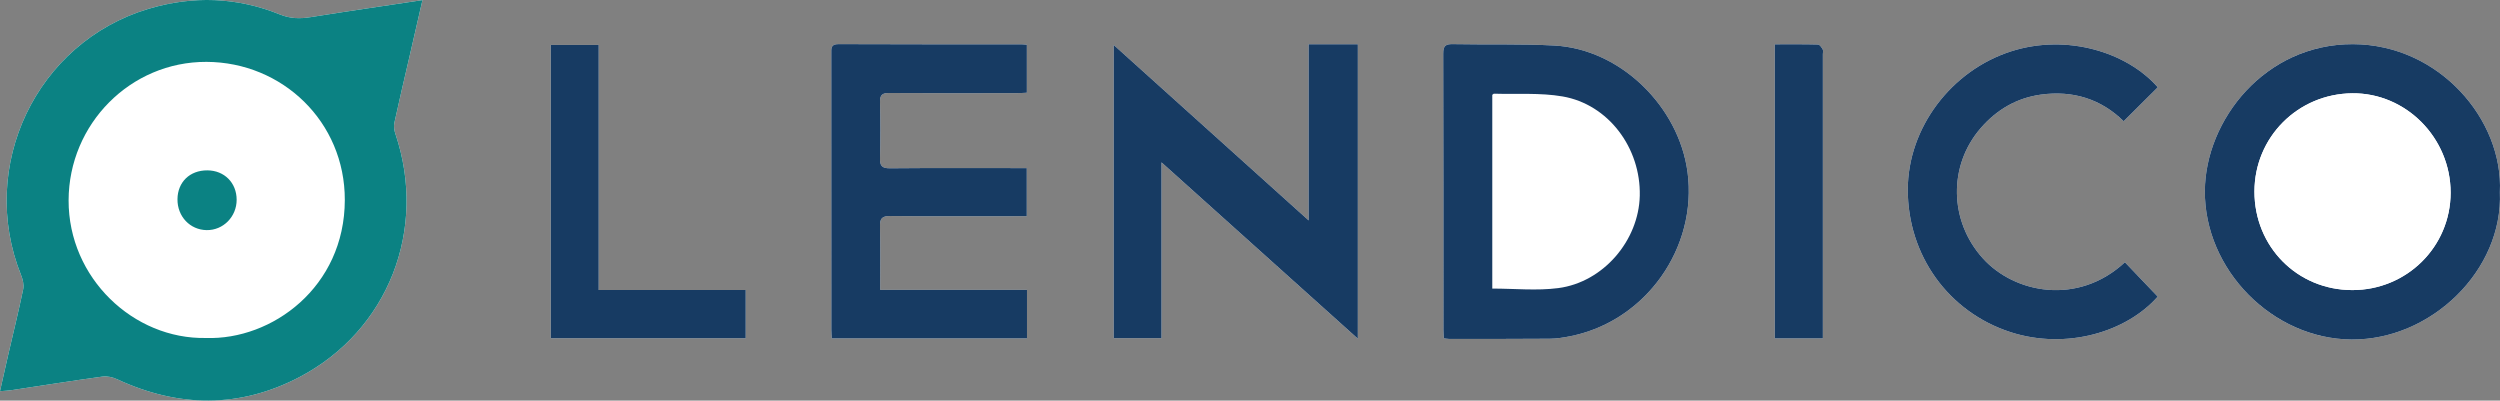 <?xml version="1.0" encoding="utf-8"?>
<!-- Generator: Adobe Illustrator 16.0.0, SVG Export Plug-In . SVG Version: 6.00 Build 0)  -->
<!DOCTYPE svg PUBLIC "-//W3C//DTD SVG 1.1//EN" "http://www.w3.org/Graphics/SVG/1.1/DTD/svg11.dtd">
<svg version="1.1" id="Layer_1" xmlns="http://www.w3.org/2000/svg" xmlns:xlink="http://www.w3.org/1999/xlink" x="0px" y="0px"
	 width="731.316px" height="117.177px" viewBox="0 0 731.316 117.177" enable-background="new 0 0 731.316 117.177"
	 xml:space="preserve">
<rect x="0" y="0" width="731.316" height="117.177" fill="#808080" stroke="none"/>
<g>
	<path fill-rule="evenodd" clip-rule="evenodd" fill="#FFFFFF" d="M123.577,0.036C112.3,1.74,101.581,3.296,90.888,5.014
		c-3.127,0.502-5.948,0.462-9.02-0.782c-12.572-5.093-25.47-5.524-38.448-1.64C10.669,12.394-6.594,48.575,6.159,80.458
		c0.508,1.27,0.897,2.839,0.632,4.121c-1.325,6.398-2.896,12.746-4.365,19.114c-0.796,3.454-1.563,6.916-2.426,10.738
		c1.414-0.119,2.345-0.146,3.259-0.283c8.91-1.342,17.808-2.764,26.733-3.993c1.382-0.19,3.016,0.197,4.31,0.799
		c17.88,8.308,35.819,8.497,53.281-0.642c26.05-13.632,37.495-43.276,28.086-71.135c-0.341-1.01-0.53-2.229-0.311-3.246
		c1.38-6.388,2.899-12.747,4.367-19.116C120.974,11.394,122.215,5.971,123.577,0.036z M422.349,98.974
		c0.608,0.069,1.066,0.168,1.524,0.168c9.836-0.001,19.671,0.027,29.506-0.056c1.98-0.017,3.982-0.337,5.934-0.726
		c22.284-4.435,37.266-26.039,34.335-48.002c-2.563-19.2-19.593-35.985-38.904-37.035c-9.886-0.538-19.816-0.215-29.725-0.414
		c-2.168-0.043-2.843,0.519-2.837,2.777c0.08,26.947,0.051,53.895,0.057,80.843C422.238,97.311,422.308,98.092,422.349,98.974z
		 M339.768,47.497c19.434,17.453,38.29,34.387,57.435,51.581c0-29.064,0-57.572,0-86.121c-4.794,0-9.409,0-14.396,0
		c0,17.054,0,34.004,0,51.522c-19.258-17.333-38.027-34.224-57.018-51.315c0,28.958,0,57.385,0,85.774c4.722,0,9.241,0,13.979,0
		C339.768,81.932,339.768,65.083,339.768,47.497z M731.273,56.206c1.06-21.149-17.755-43.213-42.986-43.283
		c-25.734-0.07-43.136,22.173-43.303,42.862c-0.186,23.078,19.76,43.364,42.896,43.532C711.24,99.486,732.268,78.984,731.273,56.206
		z M300.358,63.253c0-4.92,0-9.421,0-14.078c-1.167,0-2.122,0-3.077,0c-12.315,0-24.63-0.061-36.944,0.053
		c-2.372,0.022-2.976-0.735-2.913-3c0.151-5.433,0.14-10.876,0.003-16.311c-0.054-2.114,0.59-2.729,2.707-2.713
		c12.474,0.092,24.95,0.048,37.425,0.04c0.93,0,1.86-0.077,2.819-0.119c0-4.812,0-9.389,0-14.041
		c-0.653-0.053-1.123-0.123-1.591-0.123c-17.833-0.006-35.666,0.033-53.498-0.054c-2.299-0.011-2.121,1.23-2.12,2.732
		c0.012,26.949,0.007,53.897,0.014,80.847c0,0.842,0.078,1.685,0.119,2.508c19.208,0,38.124,0,57.116,0c0-4.746,0-9.336,0-14.208
		c-14.33,0-28.51,0-42.946,0c0-6.342,0.104-12.405-0.052-18.463c-0.061-2.364,0.522-3.157,3.032-3.131
		c12.313,0.133,24.629,0.061,36.944,0.061C298.341,63.253,299.286,63.253,300.358,63.253z M631.205,25.536
		c-9.004-10.291-26.561-15.708-42.783-10.556c-17.68,5.614-30.286,22.461-30.337,40.41c-0.055,19.269,11.865,35.886,30.057,41.77
		c16.305,5.273,33.955-0.045,43.04-10.396c-3.211-3.363-6.402-6.705-9.59-10.044c-13.712,12.721-32.255,9.161-41.57-1.152
		c-9.817-10.87-10.16-27.066-0.628-38.074c4.679-5.403,10.529-8.836,17.612-9.814c9.402-1.298,17.662,1.324,24.22,7.79
		C624.657,32.052,627.928,28.797,631.205,25.536z M175.134,84.826c0-24.106,0-47.883,0-71.68c-4.843,0-9.432,0-14.021,0
		c0,28.708,0,57.224,0,85.811c19.087,0,38.048,0,57.026,0c0-4.788,0-9.38,0-14.131C203.819,84.826,189.686,84.826,175.134,84.826z
		 M519.174,12.962c0,28.91,0,57.482,0,86.031c4.759,0,9.281,0,14.061,0c0-1.012,0-1.876,0-2.74c0-26.796,0-53.593-0.001-80.389
		c0-0.479,0.162-1.054-0.044-1.418c-0.322-0.569-0.886-1.407-1.365-1.419C527.68,12.915,523.531,12.962,519.174,12.962z"/>
	<path fill-rule="evenodd" clip-rule="evenodd" fill="#0B8283" d="M123.577,0.036c-1.362,5.935-2.603,11.358-3.852,16.78
		c-1.467,6.369-2.986,12.728-4.367,19.116c-0.22,1.017-0.031,2.235,0.311,3.246c9.408,27.858-2.037,57.503-28.086,71.135
		c-17.462,9.139-35.401,8.949-53.281,0.642c-1.294-0.602-2.927-0.989-4.31-0.799c-8.925,1.229-17.823,2.651-26.733,3.993
		c-0.914,0.138-1.845,0.164-3.259,0.283c0.862-3.822,1.629-7.284,2.426-10.738c1.469-6.368,3.04-12.716,4.365-19.114
		c0.266-1.282-0.124-2.852-0.632-4.121C-6.594,48.575,10.669,12.394,43.42,2.591c12.978-3.884,25.876-3.453,38.448,1.64
		c3.071,1.244,5.892,1.285,9.02,0.782C101.581,3.296,112.3,1.74,123.577,0.036z M60.262,98.869
		c19.266,0.647,40.559-14.849,40.605-40.368c0.041-22.905-18.292-40.319-40.454-40.403C38.17,18.012,20.127,36.262,20.068,58.596
		C20.008,81.346,39.093,99.303,60.262,98.869z"/>
	<path fill-rule="evenodd" clip-rule="evenodd" fill="#173B63" d="M422.349,98.974c-0.041-0.882-0.11-1.663-0.11-2.444
		c-0.006-26.948,0.023-53.896-0.057-80.843c-0.006-2.258,0.669-2.82,2.837-2.777c9.908,0.199,19.839-0.124,29.725,0.414
		c19.312,1.05,36.342,17.835,38.904,37.035c2.931,21.963-12.051,43.567-34.335,48.002c-1.951,0.389-3.953,0.709-5.934,0.726
		c-9.835,0.083-19.67,0.055-29.506,0.056C423.415,99.142,422.957,99.043,422.349,98.974z M436.532,84.417
		c6.589,0,13.042,0.676,19.3-0.141c13.177-1.719,23.548-13.911,23.847-27.025c0.318-13.998-9.189-26.737-22.61-29.043
		c-6.533-1.123-13.35-0.594-20.038-0.799c-0.127-0.004-0.261,0.167-0.498,0.331C436.532,46.593,436.532,65.519,436.532,84.417z"/>
	<path fill-rule="evenodd" clip-rule="evenodd" fill="#173B63" d="M339.768,47.497c0,17.586,0,34.435,0,51.441
		c-4.738,0-9.257,0-13.979,0c0-28.389,0-56.816,0-85.774c18.991,17.091,37.76,33.982,57.018,51.315c0-17.518,0-34.469,0-51.522
		c4.987,0,9.603,0,14.396,0c0,28.549,0,57.057,0,86.121C378.058,81.884,359.202,64.95,339.768,47.497z"/>
	<path fill-rule="evenodd" clip-rule="evenodd" fill="#173B63" d="M731.273,56.206c0.994,22.778-20.033,43.28-43.393,43.111
		c-23.137-0.168-43.082-20.454-42.896-43.532c0.167-20.689,17.568-42.933,43.303-42.862
		C713.519,12.993,732.333,35.057,731.273,56.206z M659.485,56.01c-0.021,16.17,12.527,28.824,28.604,28.846
		c15.944,0.022,28.768-12.664,28.785-28.476c0.018-16.03-13.054-29.245-28.775-29.089C672.158,27.449,659.504,40.149,659.485,56.01z
		"/>
	<path fill-rule="evenodd" clip-rule="evenodd" fill="#173B63" d="M300.358,63.253c-1.072,0-2.017,0-2.961,0
		c-12.314,0-24.63,0.072-36.944-0.061c-2.51-0.026-3.092,0.767-3.032,3.131c0.156,6.058,0.052,12.121,0.052,18.463
		c14.436,0,28.616,0,42.946,0c0,4.872,0,9.462,0,14.208c-18.992,0-37.908,0-57.116,0c-0.041-0.823-0.119-1.666-0.119-2.508
		c-0.007-26.949-0.002-53.898-0.014-80.847c-0.001-1.502-0.179-2.744,2.12-2.732c17.833,0.087,35.665,0.048,53.498,0.054
		c0.469,0,0.938,0.07,1.591,0.123c0,4.652,0,9.229,0,14.041c-0.959,0.042-1.89,0.119-2.819,0.119
		c-12.475,0.008-24.951,0.052-37.425-0.04c-2.117-0.016-2.761,0.6-2.707,2.713c0.137,5.434,0.147,10.877-0.003,16.311
		c-0.063,2.264,0.541,3.021,2.913,3c12.314-0.114,24.629-0.053,36.944-0.053c0.955,0,1.91,0,3.077,0
		C300.358,53.832,300.358,58.333,300.358,63.253z"/>
	<path fill-rule="evenodd" clip-rule="evenodd" fill="#173B63" d="M631.205,25.536c-3.277,3.261-6.548,6.516-9.979,9.932
		c-6.558-6.465-14.817-9.088-24.22-7.79c-7.083,0.978-12.934,4.411-17.612,9.814c-9.532,11.008-9.189,27.204,0.628,38.074
		c9.315,10.313,27.858,13.873,41.57,1.152c3.188,3.339,6.379,6.681,9.59,10.044c-9.085,10.352-26.735,15.67-43.04,10.396
		c-18.191-5.884-30.111-22.501-30.057-41.77c0.051-17.949,12.657-34.795,30.337-40.41C604.645,9.829,622.201,15.245,631.205,25.536z
		"/>
	<path fill-rule="evenodd" clip-rule="evenodd" fill="#173B63" d="M175.134,84.826c14.552,0,28.685,0,43.005,0
		c0,4.751,0,9.343,0,14.131c-18.979,0-37.939,0-57.026,0c0-28.587,0-57.103,0-85.811c4.589,0,9.179,0,14.021,0
		C175.134,36.943,175.134,60.72,175.134,84.826z"/>
	<path fill-rule="evenodd" clip-rule="evenodd" fill="#173B63" d="M519.174,12.962c4.357,0,8.506-0.047,12.65,0.064
		c0.479,0.013,1.043,0.85,1.365,1.419c0.206,0.364,0.044,0.938,0.044,1.418c0.001,26.796,0.001,53.593,0.001,80.389
		c0,0.864,0,1.729,0,2.74c-4.779,0-9.302,0-14.061,0C519.174,70.444,519.174,41.872,519.174,12.962z"/>
	<path fill-rule="evenodd" clip-rule="evenodd" fill="#FFFFFF" d="M659.485,56.01c0.019-15.861,12.673-28.562,28.613-28.719
		c15.722-0.156,28.793,13.059,28.775,29.089c-0.018,15.812-12.841,28.499-28.785,28.476
		C672.013,84.834,659.465,72.181,659.485,56.01z"/>
	<path fill-rule="evenodd" clip-rule="evenodd" fill="#0B8283" d="M60.635,49.833c4.984,0.019,8.591,3.634,8.591,8.612
		c0,4.952-3.936,8.937-8.761,8.87c-4.884-0.066-8.6-4.003-8.547-9.052C51.97,53.253,55.526,49.815,60.635,49.833z"/>
</g>
</svg>
